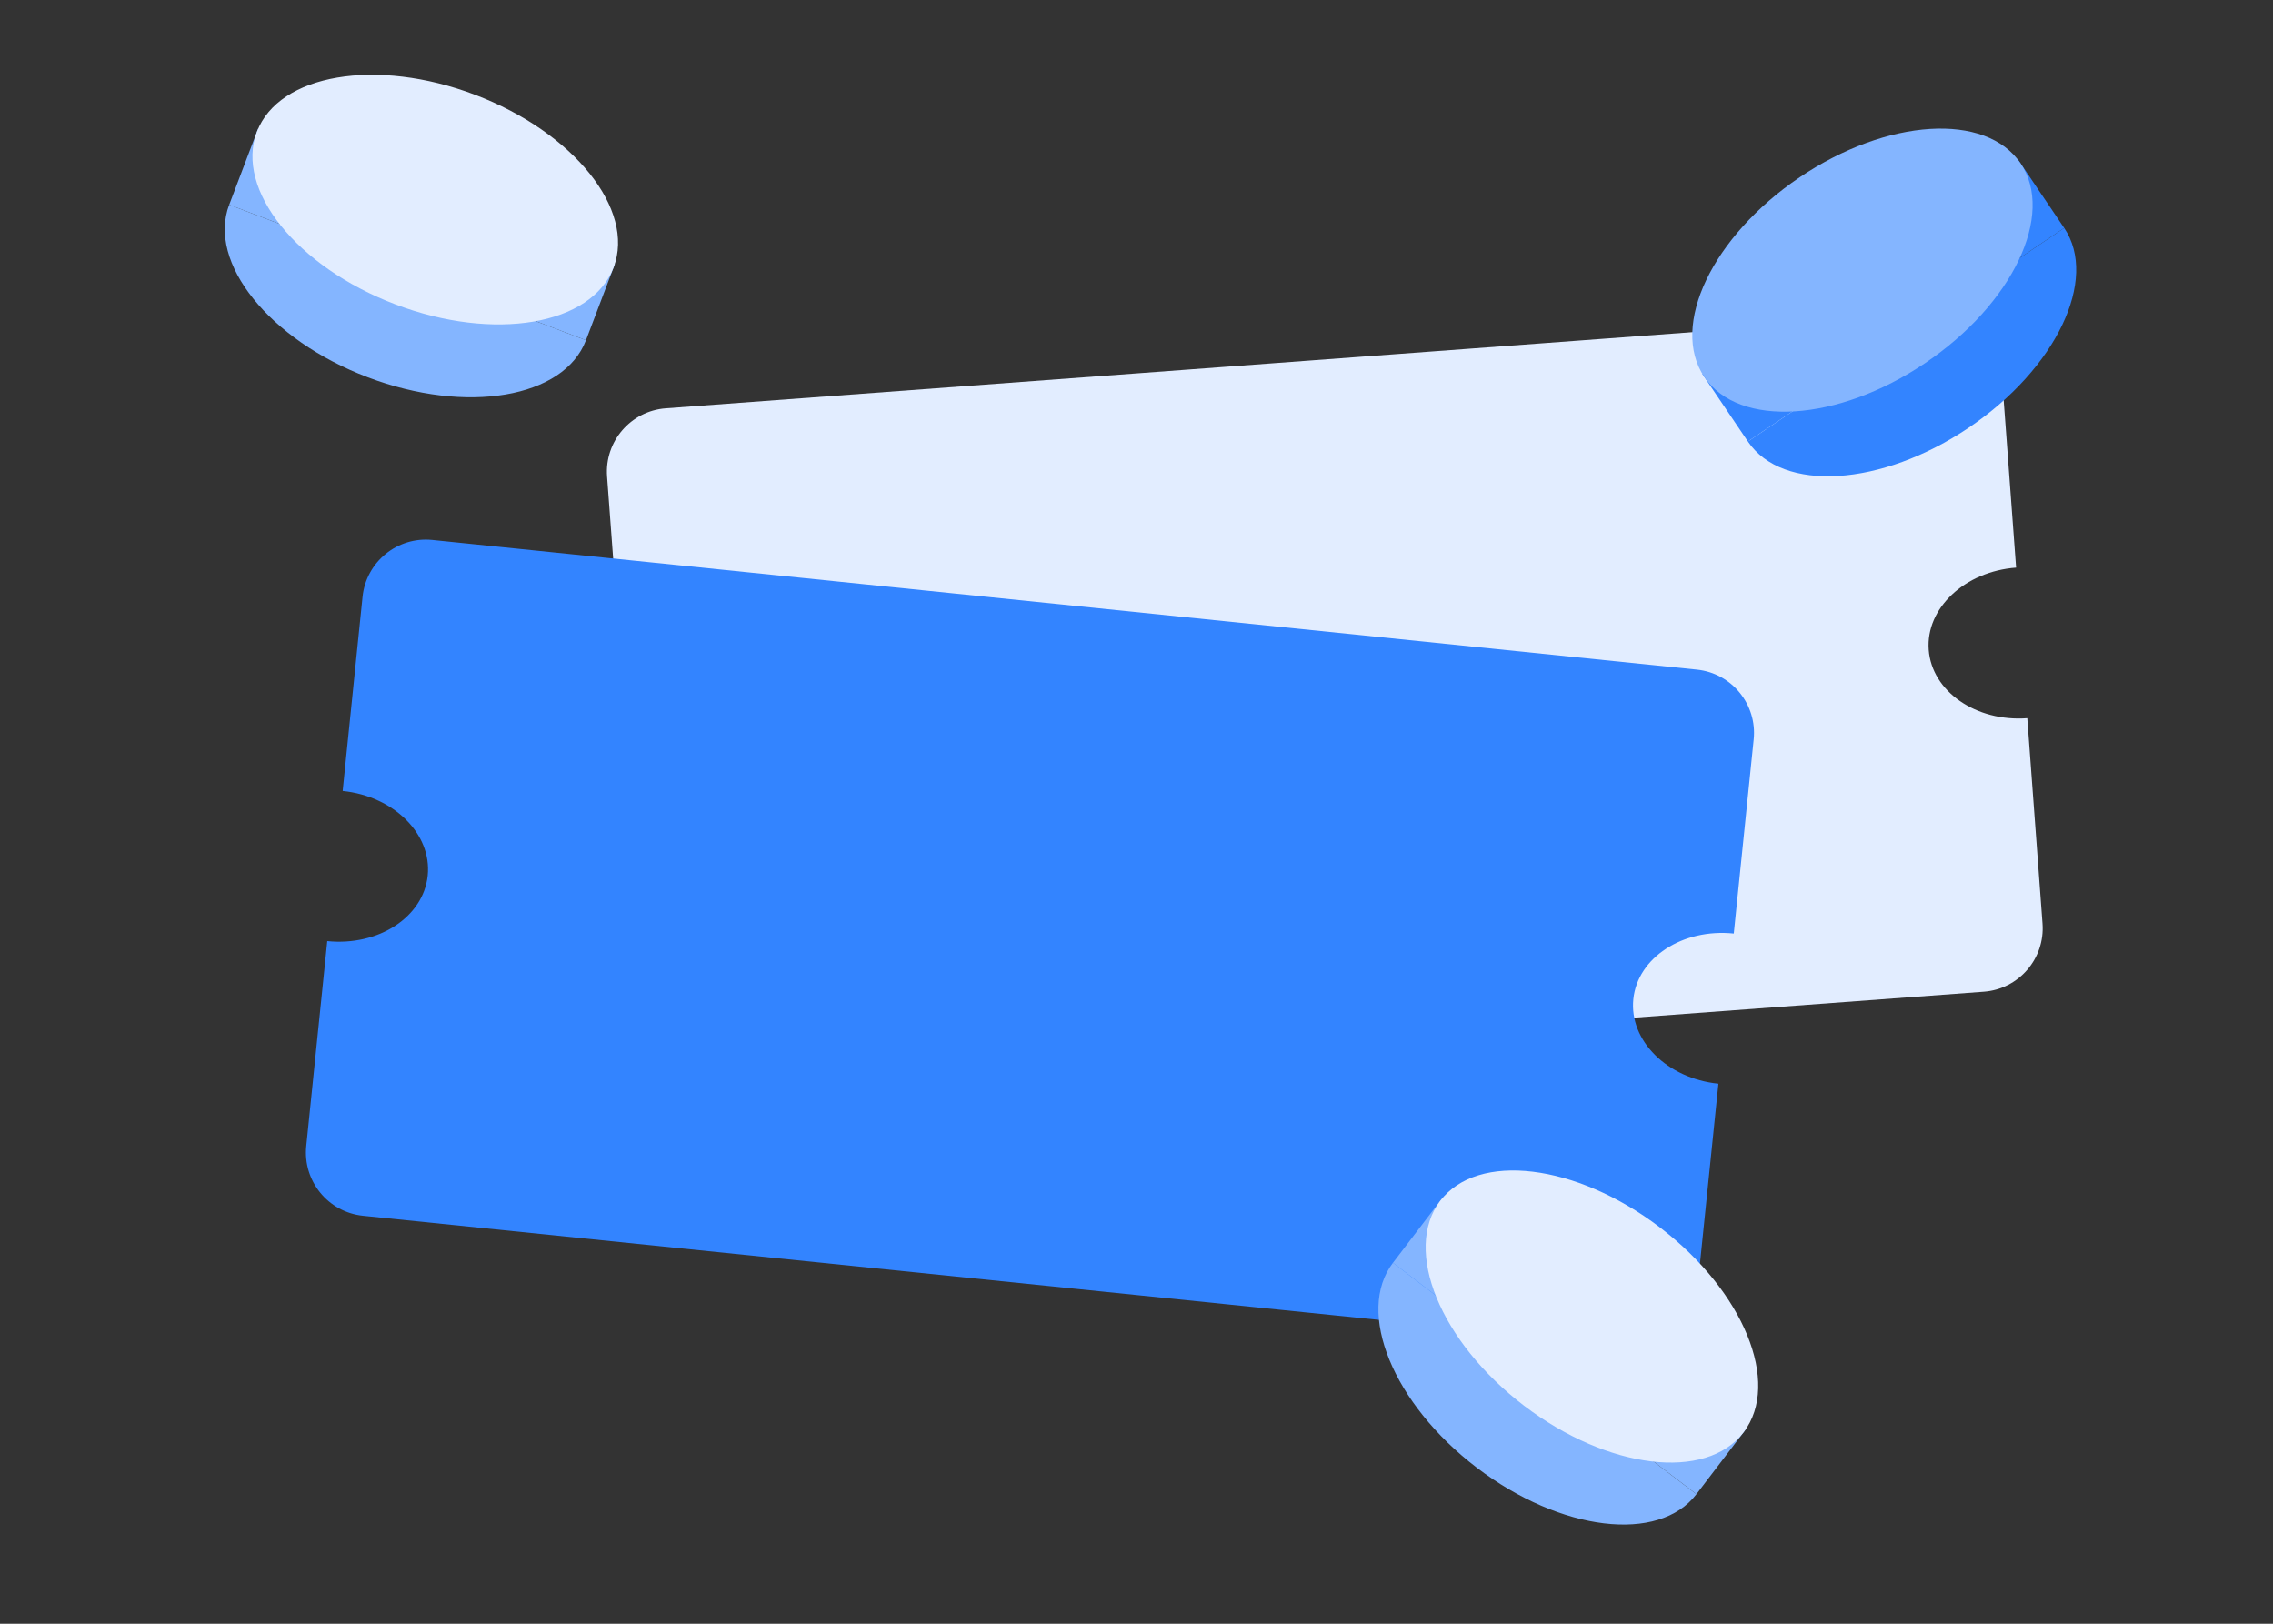<svg width="84" height="60" viewBox="0 0 84 60" fill="none" xmlns="http://www.w3.org/2000/svg">
<rect x="0" y="0" width="84" height="60" fill="#333333" stroke="none"/>
<g id="Frame 1932">
<g id="Group 1734">
<g id="Group 1718">
<g id="Group 1712">
<g id="Group 1707">
<g id="Group 1712_2">
<path id="Subtract" fill-rule="evenodd" clip-rule="evenodd" d="M24.605 15.088C23.31 15.184 22.338 16.311 22.434 17.606L22.968 24.798C24.866 24.658 26.496 25.789 26.61 27.325C26.724 28.861 25.278 30.221 23.381 30.361L23.944 37.951C24.04 39.246 25.167 40.217 26.462 40.121L73.312 36.646C74.606 36.55 75.578 35.422 75.482 34.128L74.919 26.538C73.021 26.679 71.391 25.547 71.276 24.011C71.163 22.475 72.609 21.116 74.506 20.975L73.972 13.782C73.876 12.488 72.749 11.516 71.455 11.612L24.605 15.088Z" fill="#E2EDFF"/>
</g>
</g>
</g>
<g id="Group 1713">
<g id="Group 1707_2">
<g id="Group 1712_3">
<path id="Subtract_2" fill-rule="evenodd" clip-rule="evenodd" d="M15.976 19.953C14.685 19.821 13.531 20.761 13.398 22.052L12.663 29.227C14.556 29.421 15.963 30.82 15.806 32.353C15.649 33.885 13.987 34.97 12.094 34.776L11.318 42.347C11.186 43.638 12.125 44.792 13.417 44.925L60.151 49.715C61.442 49.847 62.596 48.908 62.728 47.616L63.505 40.045C63.504 40.045 63.504 40.045 63.504 40.045C61.611 39.851 60.204 38.452 60.361 36.919C60.519 35.387 62.18 34.302 64.073 34.496C64.073 34.496 64.073 34.496 64.073 34.496L64.809 27.321C64.941 26.03 64.001 24.876 62.71 24.743L15.976 19.953Z" fill="#3384FF"/>
</g>
</g>
</g>
</g>
<g id="Group 1720">
<g id="Group 1719">
<path id="Ellipse 30" d="M21.654 12.571C20.842 14.71 17.233 15.323 13.592 13.941C9.951 12.559 7.658 9.704 8.47 7.565C8.47 7.565 11.136 8.577 14.776 9.96C18.417 11.342 21.654 12.571 21.654 12.571Z" fill="#84B5FF"/>
<rect id="Rectangle 1864" x="9.539" y="4.752" width="14.102" height="3.01" transform="rotate(20.792 9.539 4.752)" fill="#84B5FF"/>
</g>
<ellipse id="Ellipse 29" cx="16.085" cy="7.376" rx="7.051" ry="4.142" transform="rotate(20.792 16.085 7.376)" fill="#E2EDFF"/>
</g>
<g id="Group 1721">
<g id="Group 1719_2">
<path id="Ellipse 30_2" d="M76.283 8.424C77.563 10.32 75.984 13.624 72.757 15.803C69.529 17.982 65.875 18.211 64.595 16.315C64.595 16.315 66.958 14.72 70.186 12.541C73.413 10.362 76.283 8.424 76.283 8.424Z" fill="#3384FF"/>
<rect id="Rectangle 1864_2" x="62.911" y="13.821" width="14.102" height="3.009" transform="rotate(-34.025 62.911 13.821)" fill="#3384FF"/>
</g>
<ellipse id="Ellipse 29_2" cx="68.828" cy="9.983" rx="7.051" ry="4.142" transform="rotate(-34.025 68.828 9.983)" fill="#84B5FF"/>
</g>
<g id="Group 1722">
<g id="Group 1719_3">
<path id="Ellipse 30_3" d="M62.693 55.212C61.306 57.032 57.671 56.593 54.574 54.232C51.477 51.871 50.091 48.483 51.477 46.663C51.477 46.663 53.745 48.392 56.842 50.752C59.939 53.113 62.693 55.212 62.693 55.212Z" fill="#84B5FF"/>
<rect id="Rectangle 1864_3" x="53.302" y="44.27" width="14.102" height="3.009" transform="rotate(37.317 53.302 44.27)" fill="#84B5FF"/>
</g>
<ellipse id="Ellipse 29_3" cx="58.831" cy="48.648" rx="7.051" ry="4.142" transform="rotate(37.317 58.831 48.648)" fill="#E2EDFF"/>
</g>
</g>
</g>
</svg>
